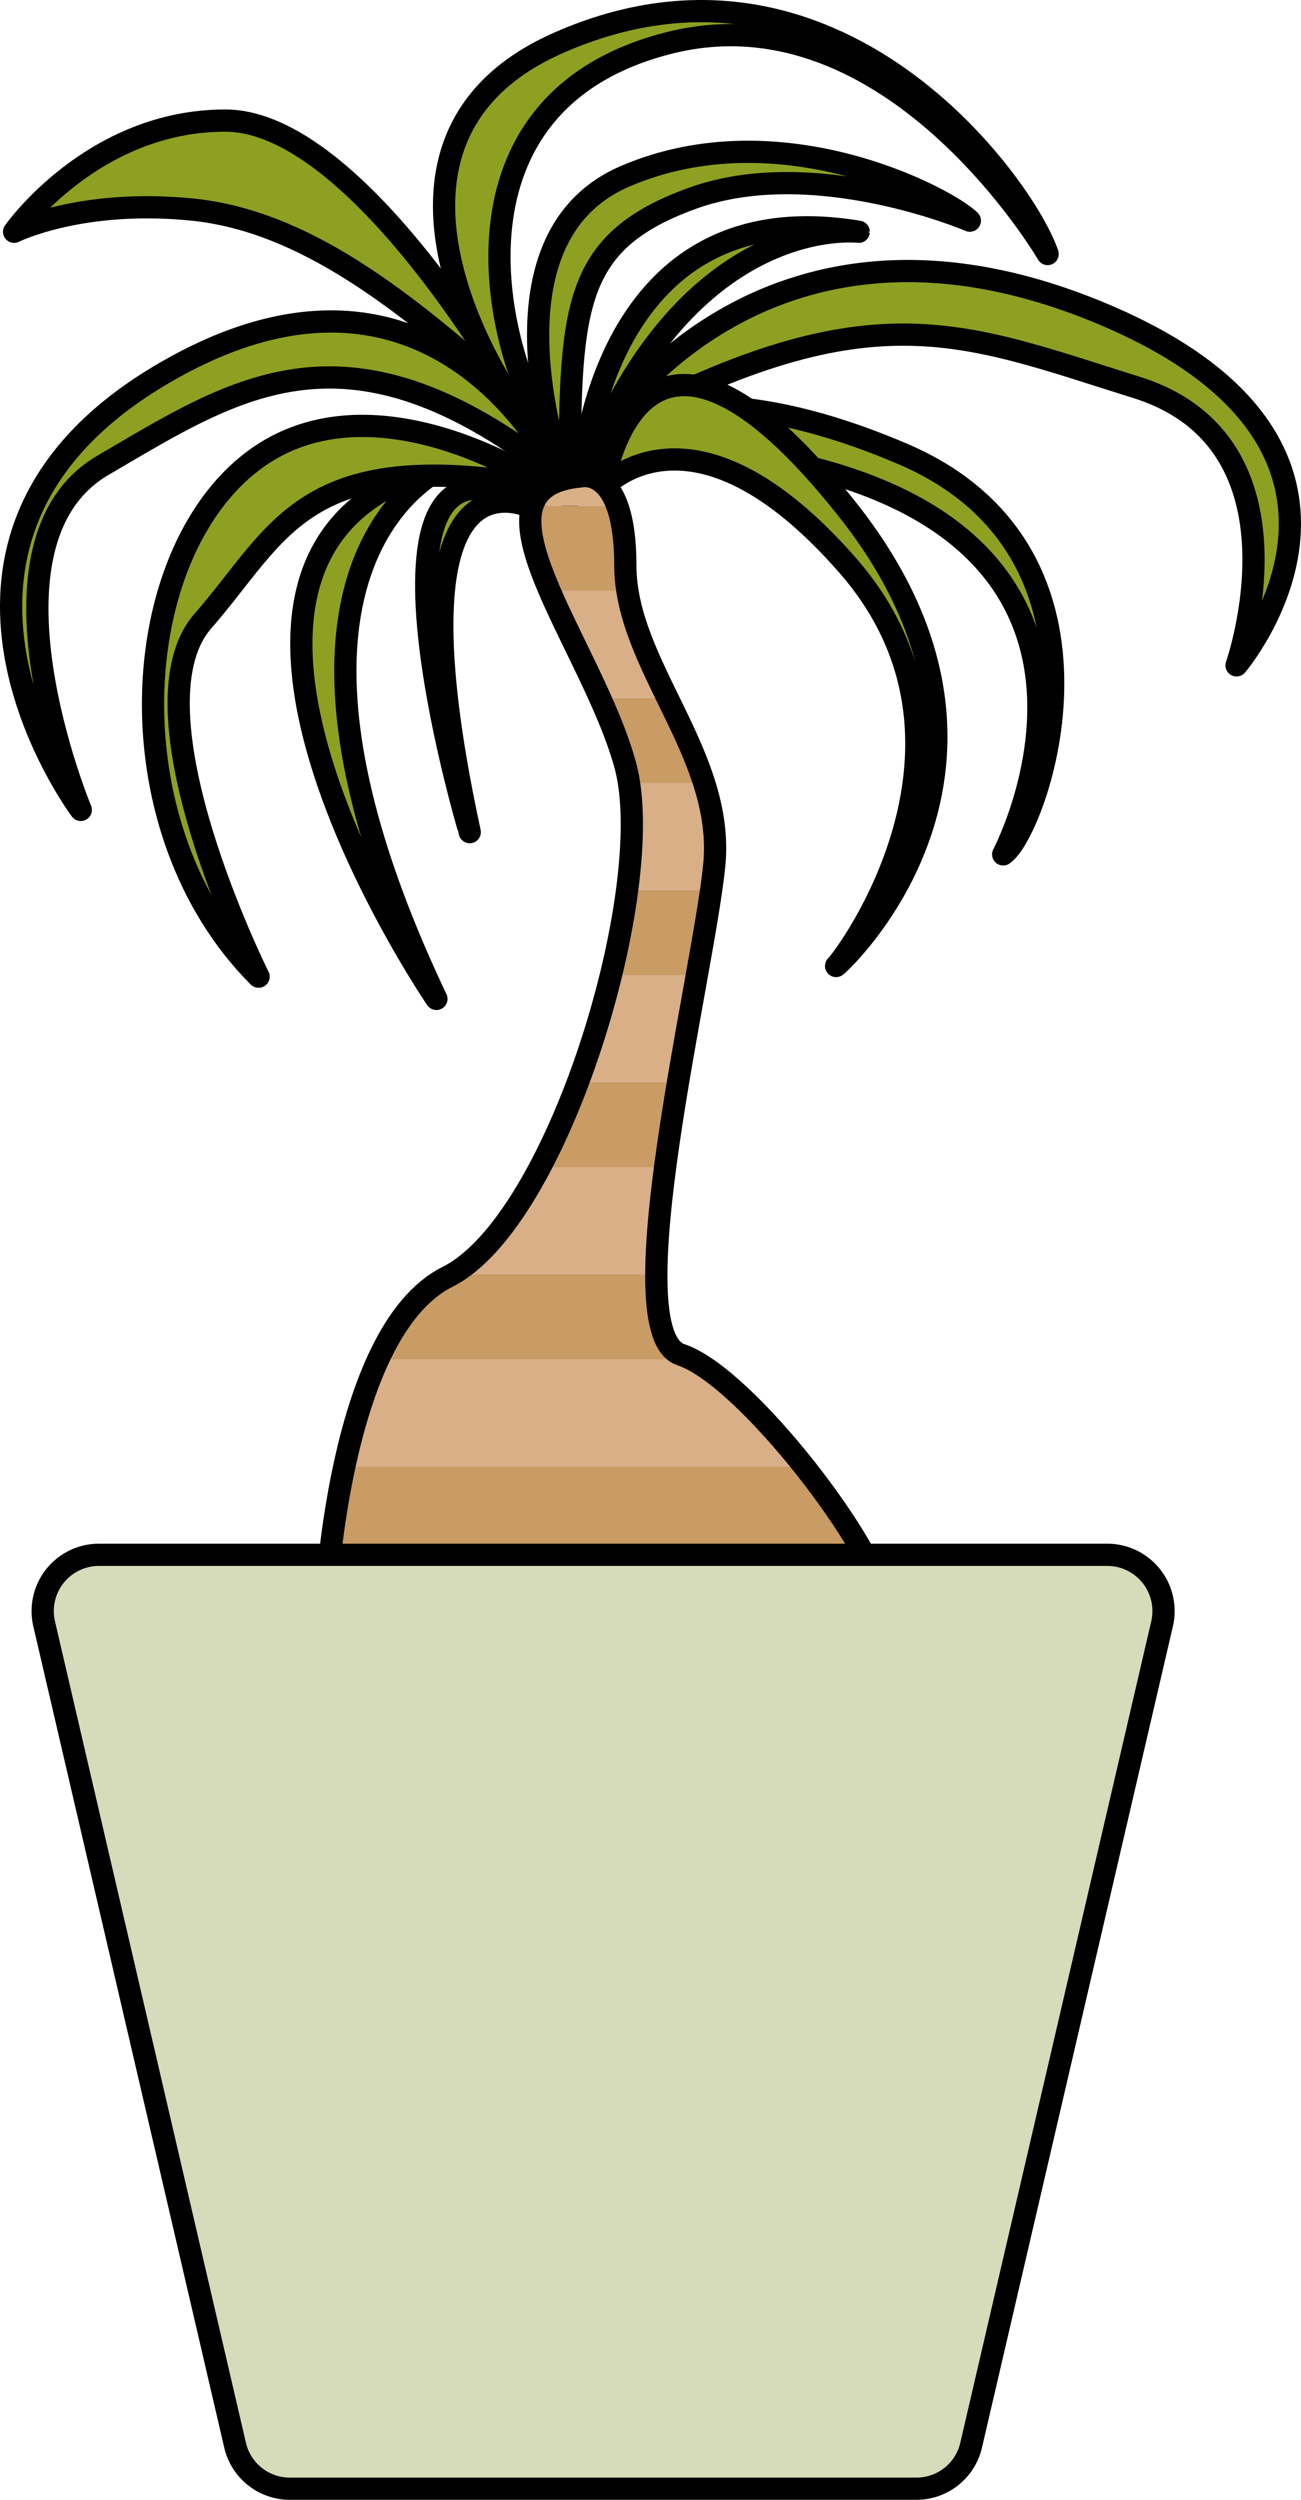 <svg xmlns="http://www.w3.org/2000/svg" xmlns:xlink="http://www.w3.org/1999/xlink" viewBox="0 0 117.067 224.847"><defs><style>.a,.f{fill:none;}.b{fill:#8ea022;stroke-linecap:round;stroke-linejoin:round;}.b,.f{stroke:#000;stroke-width:2px;}.c{clip-path:url(#a);}.d{fill:#d8af87;}.e{fill:#c99b65;}.f{stroke-miterlimit:10;}.g{fill:#d6dbb9;}</style><clipPath id="a"><path class="a" d="M52.269,42.847s4-1,4,8,9,17,8,27-9,42-3,44,18,18,18,22-50,1-50,1,1-25,11-30,19-35,16-46S41.269,43.847,52.269,42.847Z"/></clipPath></defs><title>ponytail-palm</title><path class="b" d="M46.269,35.847s-14-25-26-25-19,10-19,10,6-3,16-2S36.269,26.848,46.269,35.847Z"/><path class="b" d="M39.269,89.847s-28-41,1-48C40.269,41.847,20.269,49.847,39.269,89.847Z"/><path class="b" d="M54.269,38.847s14-23,44-11,13,32,13,32,7-20-9-25S78.269,25.848,54.269,38.847Z"/><path class="b" d="M90.269,76.847s19.5-37-38.25-37c0,0,8.25-8,29.25,1S93.269,74.847,90.269,76.847Z"/><path class="b" d="M48.269,45.847s-14-8-6,29C42.269,74.847,30.269,34.847,48.269,45.847Z"/><path class="b" d="M54.269,43.847s8-9,22,7,0,35-1,36,20-17,1-41S54.269,43.847,54.269,43.847Z"/><path class="b" d="M50.269,42.847s-11-24-36-9-7,39-7,39-10-24,2-31S31.269,27.848,50.269,42.847Z"/><path class="b" d="M52.269,43.847s1-27,25-23C77.269,20.848,61.269,18.848,52.269,43.847Z"/><path class="b" d="M94.269,22.848s-14-24-34-19-16.5,25.5-11.25,34.75-23.75-23.75,1.25-34.75S92.269,16.848,94.269,22.848Z"/><path class="b" d="M51.269,44.847s-9-23,5-29,29,2,31,4c0,0-14-6-25-2S51.269,27.848,51.269,44.847Z"/><path class="b" d="M49.269,43.847s-16-11-27-2-12,33,1,46c0,0-12-24-5-32S27.269,39.847,49.269,43.847Z"/><g class="c"><rect class="d" x="24.269" y="35.847" width="58" height="9.647"/><rect class="e" x="24.269" y="45.495" width="58" height="9.647"/><rect class="d" x="24.269" y="53.132" width="58" height="9.647"/><rect class="e" x="24.269" y="62.779" width="58" height="9.647"/><rect class="d" x="24.269" y="70.416" width="58" height="9.647"/><rect class="e" x="24.269" y="80.063" width="58" height="9.647"/><rect class="d" x="24.269" y="87.7" width="58" height="9.647"/><rect class="e" x="24.269" y="97.347" width="58" height="9.647"/><rect class="d" x="24.269" y="104.985" width="58" height="9.647"/><rect class="e" x="24.269" y="114.632" width="58" height="9.647"/><rect class="d" x="24.269" y="122.269" width="58" height="9.647"/><rect class="e" x="24.269" y="131.916" width="58" height="9.647"/><rect class="d" x="24.269" y="139.553" width="58" height="9.647"/><rect class="e" x="24.269" y="149.2" width="58" height="9.647"/></g><path class="f" d="M52.269,42.847s4-1,4,8,9,17,8,27-9,42-3,44,18,18,18,22-50,1-50,1,1-25,11-30,19-35,16-46S41.269,43.847,52.269,42.847Z"/><path class="g" d="M26.085,223.847a5.042,5.042,0,0,1-4.932-3.917l-17.18-73.872a5.064,5.064,0,0,1,4.932-6.211H99.633a5.065,5.065,0,0,1,4.933,6.211l-17.18,73.872a5.042,5.042,0,0,1-4.933,3.917Z"/><path d="M99.634,140.847a4.064,4.064,0,0,1,3.958,4.984l-17.18,73.873a4.046,4.046,0,0,1-3.958,3.143H26.085a4.046,4.046,0,0,1-3.958-3.143l-17.18-73.873a4.064,4.064,0,0,1,3.958-4.984H99.634m0-2H8.905a6.064,6.064,0,0,0-5.906,7.437l17.18,73.873a6.064,6.064,0,0,0,5.906,4.69H82.454a6.064,6.064,0,0,0,5.906-4.69l17.18-73.873a6.064,6.064,0,0,0-5.906-7.437Z"/></svg>